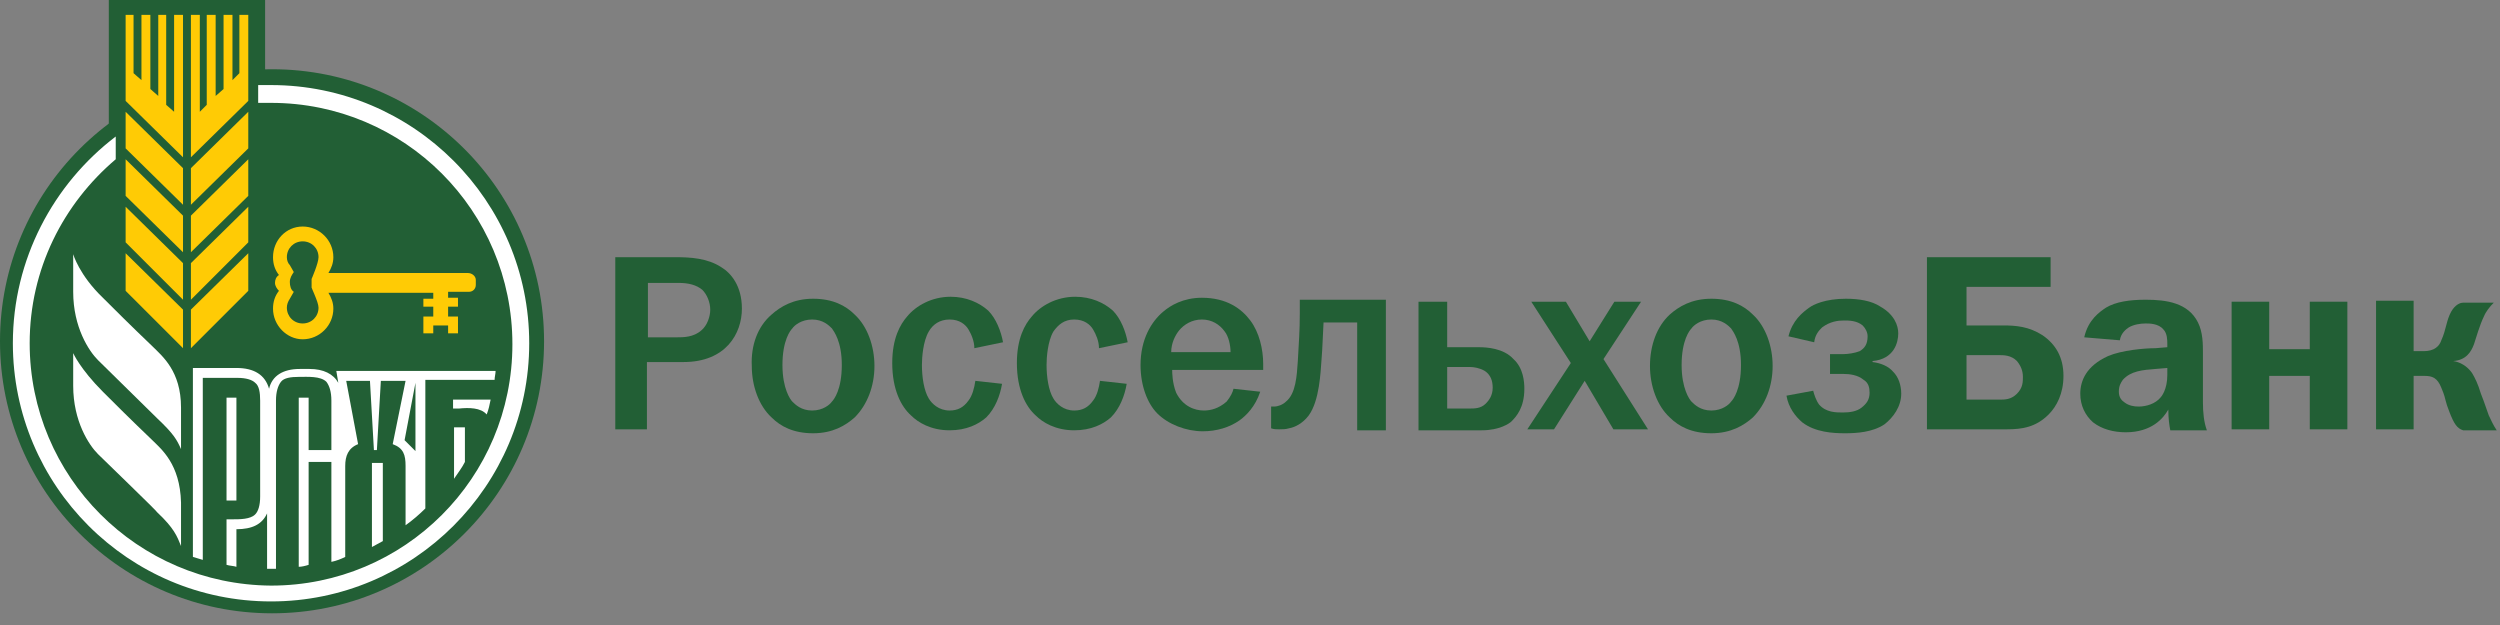 <svg width="208" height="52" viewBox="0 0 208 52" fill="none" xmlns="http://www.w3.org/2000/svg">
<rect x="0" y="0" width="208" height="52" fill="#808080" stroke="none"/>
<rect x="9.053" width="13.004" height="11.934" fill="#225F35"/>
<ellipse cx="22.633" cy="28.394" rx="22.633" ry="22.633" fill="#225F35"/>
<path d="M56.212 21.398C57.446 21.398 58.845 21.48 59.997 22.221C60.82 22.715 61.726 23.785 61.726 25.678C61.726 27.735 60.409 30.122 56.87 30.122H53.825V35.718H51.191V21.398H56.212ZM56.294 28.065C56.87 28.065 57.693 28.065 58.351 27.488C58.845 27.077 59.092 26.336 59.092 25.76C59.092 25.184 58.845 24.526 58.434 24.114C57.94 23.703 57.281 23.538 56.458 23.538H53.907V28.065H56.294Z" fill="#225F35"/>
<path d="M64.195 26.172C64.935 25.513 66.005 24.855 67.651 24.855C69.297 24.855 70.367 25.431 71.108 26.172C72.178 27.159 72.754 28.805 72.754 30.451C72.754 32.097 72.178 33.661 71.108 34.731C70.367 35.389 69.297 36.048 67.651 36.048C66.005 36.048 64.935 35.471 64.195 34.731C63.125 33.743 62.549 32.097 62.549 30.451C62.466 28.723 63.042 27.159 64.195 26.172ZM65.923 33.414C66.17 33.661 66.664 34.155 67.569 34.155C68.474 34.155 69.05 33.661 69.215 33.414C69.38 33.249 70.038 32.426 70.038 30.369C70.038 28.394 69.38 27.571 69.215 27.324C68.968 27.077 68.474 26.583 67.569 26.583C66.664 26.583 66.088 27.077 65.923 27.324C65.758 27.488 65.1 28.311 65.1 30.369C65.1 32.344 65.758 33.249 65.923 33.414Z" fill="#225F35"/>
<path d="M81.066 28.97C81.066 28.394 80.82 27.818 80.573 27.406C80.326 26.995 79.832 26.583 79.009 26.583C78.186 26.583 77.61 26.995 77.281 27.571C76.787 28.394 76.704 29.793 76.704 30.369C76.704 31.357 76.869 32.509 77.281 33.167C77.527 33.579 78.103 34.155 79.009 34.155C79.667 34.155 80.161 33.908 80.573 33.332C80.902 32.92 81.066 32.262 81.149 31.686L83.371 31.933C83.206 32.92 82.795 33.99 82.054 34.731C81.396 35.307 80.408 35.801 79.009 35.801C77.445 35.801 76.375 35.142 75.799 34.566C74.976 33.826 74.235 32.426 74.235 30.204C74.235 28.147 74.894 26.995 75.47 26.336C76.211 25.431 77.527 24.69 79.091 24.69C80.408 24.69 81.478 25.184 82.219 25.842C82.877 26.501 83.288 27.571 83.453 28.476L81.066 28.97Z" fill="#225F35"/>
<path d="M91.436 28.97C91.436 28.394 91.189 27.818 90.942 27.406C90.695 26.995 90.202 26.583 89.379 26.583C88.556 26.583 88.062 26.995 87.65 27.571C87.157 28.394 87.074 29.793 87.074 30.369C87.074 31.357 87.239 32.509 87.65 33.167C87.897 33.579 88.473 34.155 89.379 34.155C90.037 34.155 90.531 33.908 90.942 33.332C91.272 32.92 91.436 32.262 91.519 31.686L93.741 31.933C93.576 32.92 93.165 33.99 92.424 34.731C91.766 35.307 90.778 35.801 89.379 35.801C87.815 35.801 86.745 35.142 86.169 34.566C85.346 33.826 84.605 32.426 84.605 30.204C84.605 28.147 85.264 26.995 85.84 26.336C86.581 25.431 87.897 24.69 89.461 24.69C90.778 24.69 91.848 25.184 92.588 25.842C93.247 26.501 93.658 27.571 93.823 28.476L91.436 28.97Z" fill="#225F35"/>
<path d="M104.851 32.591C104.44 33.826 103.699 34.566 103.123 34.978C102.3 35.554 101.23 35.883 100.078 35.883C98.679 35.883 97.197 35.307 96.292 34.402C95.469 33.579 94.893 32.097 94.893 30.369C94.893 28.229 95.798 26.748 96.786 25.925C97.362 25.431 98.432 24.773 99.996 24.773C102.053 24.773 103.288 25.678 104.028 26.666C104.769 27.653 105.098 29.052 105.098 30.287V30.781H97.526C97.526 30.945 97.526 31.851 97.856 32.674C98.432 33.826 99.419 34.155 100.16 34.155C100.736 34.155 101.395 33.99 102.053 33.414C102.382 33.003 102.547 32.674 102.629 32.344L104.851 32.591ZM102.382 29.299C102.382 28.723 102.218 27.982 101.888 27.571C101.477 26.995 100.819 26.583 99.996 26.583C99.172 26.583 98.514 26.995 98.103 27.489C97.773 27.9 97.444 28.558 97.444 29.299H102.382Z" fill="#225F35"/>
<path d="M115.304 25.102V35.801H112.917V26.83H110.119C110.036 28.312 110.036 28.888 109.954 29.875C109.872 30.945 109.789 33.332 108.884 34.566C108.39 35.225 107.732 35.554 107.238 35.636C106.991 35.719 106.662 35.719 106.415 35.719C106.168 35.719 106.004 35.719 105.757 35.636V33.826H106.004C106.333 33.826 106.744 33.661 106.991 33.414C107.814 32.756 107.896 31.274 107.979 30.04C108.061 28.476 108.143 27.571 108.143 26.09V24.937H115.304V25.102Z" fill="#225F35"/>
<path d="M120.324 28.888H123.04C123.698 28.888 125.097 28.97 125.92 29.875C126.743 30.616 126.826 31.768 126.826 32.344C126.826 33.908 126.167 34.649 125.756 35.06C125.591 35.225 124.768 35.801 123.287 35.801H118.019V25.102H120.406V28.888H120.324ZM120.324 33.99H122.217C122.711 33.99 123.204 33.99 123.616 33.579C123.863 33.332 124.192 32.92 124.192 32.262C124.192 31.686 124.027 31.192 123.534 30.863C123.122 30.616 122.628 30.534 122.299 30.534H120.406V33.99H120.324Z" fill="#225F35"/>
<path d="M130.282 25.102L132.258 28.394L134.315 25.102H136.537L133.41 29.875L137.113 35.719H134.233L131.846 31.686L129.295 35.719H127.073L130.694 30.204L127.402 25.102H130.282Z" fill="#225F35"/>
<path d="M138.924 26.172C139.665 25.513 140.734 24.855 142.381 24.855C144.027 24.855 145.096 25.431 145.837 26.172C146.907 27.159 147.483 28.805 147.483 30.451C147.483 32.097 146.907 33.661 145.837 34.731C145.096 35.389 144.027 36.048 142.381 36.048C140.734 36.048 139.665 35.471 138.924 34.731C137.854 33.743 137.278 32.097 137.278 30.451C137.278 28.723 137.854 27.159 138.924 26.172ZM140.734 33.414C140.981 33.661 141.475 34.155 142.381 34.155C143.286 34.155 143.862 33.661 144.027 33.414C144.191 33.249 144.85 32.426 144.85 30.369C144.85 28.394 144.191 27.571 144.027 27.324C143.78 27.077 143.286 26.583 142.381 26.583C141.475 26.583 140.899 27.077 140.734 27.324C140.57 27.488 139.911 28.311 139.911 30.369C139.911 32.344 140.57 33.249 140.734 33.414Z" fill="#225F35"/>
<path d="M148.8 27.982C149.129 26.665 149.952 26.007 150.528 25.595C150.858 25.349 151.845 24.855 153.573 24.855C154.643 24.855 155.713 25.019 156.454 25.513C157.606 26.172 157.935 27.077 157.935 27.735C157.935 28.476 157.606 29.875 155.796 30.04V30.122C156.454 30.204 157.112 30.451 157.524 30.945C157.935 31.357 158.182 32.015 158.182 32.756C158.182 33.825 157.524 34.731 156.783 35.307C155.796 35.965 154.479 36.048 153.491 36.048C152.504 36.048 151.022 35.965 149.952 35.142C149.376 34.648 148.8 33.908 148.635 32.92L150.858 32.509C150.94 32.838 151.104 33.332 151.351 33.661C151.927 34.319 152.75 34.319 153.327 34.319C153.903 34.319 154.479 34.237 154.89 33.908C155.302 33.579 155.549 33.249 155.549 32.673C155.549 32.262 155.466 31.85 155.055 31.603C154.561 31.192 153.903 31.11 153.327 31.11H152.257V29.464H153.327C153.738 29.464 154.314 29.381 154.726 29.217C155.137 28.97 155.384 28.641 155.384 27.982C155.384 27.653 155.219 27.324 154.973 27.077C154.479 26.665 153.82 26.665 153.409 26.665C152.915 26.665 152.257 26.748 151.598 27.241C151.351 27.488 151.022 27.818 150.94 28.476L148.8 27.982Z" fill="#225F35"/>
<path d="M170.527 23.867H163.614V27.077H166.659C167.729 27.077 168.799 27.159 169.951 27.9C171.021 28.641 171.68 29.711 171.68 31.274C171.68 32.756 171.104 33.826 170.445 34.484C169.375 35.554 168.223 35.718 166.988 35.718H160.322V21.398H170.61V23.867H170.527ZM163.614 33.249H166.33C166.824 33.249 167.318 33.249 167.811 32.756C168.305 32.262 168.305 31.768 168.305 31.357C168.305 30.863 168.141 30.451 167.811 30.04C167.318 29.546 166.742 29.546 166.248 29.546H163.614V33.249Z" fill="#225F35"/>
<path d="M173.408 28.065C173.737 26.583 174.725 25.925 175.219 25.596C176.042 25.102 177.194 24.937 178.511 24.937C180.239 24.937 182.05 25.184 182.873 26.83C183.284 27.653 183.284 28.641 183.284 29.381V33.496C183.284 34.32 183.366 35.143 183.613 35.801H180.568C180.486 35.389 180.404 34.813 180.404 34.073C179.992 34.813 179.004 35.966 176.865 35.966C175.877 35.966 174.889 35.719 174.149 35.143C173.49 34.566 173.079 33.743 173.079 32.756C173.079 31.686 173.573 30.451 175.383 29.628C176.535 29.135 178.428 28.97 179.334 28.97L180.321 28.888V28.641C180.321 28.312 180.321 27.735 179.992 27.406C179.581 26.913 178.84 26.913 178.511 26.913C178.099 26.913 177.523 26.995 177.111 27.242C176.865 27.406 176.453 27.735 176.371 28.312L173.408 28.065ZM179.334 30.698C178.264 30.781 177.276 30.863 176.618 31.604C176.453 31.851 176.288 32.097 176.288 32.591C176.288 33.085 176.535 33.332 176.782 33.496C177.111 33.743 177.523 33.826 177.934 33.826C178.593 33.826 179.334 33.579 179.745 33.085C179.827 33.003 180.321 32.427 180.321 31.192V30.616L179.334 30.698Z" fill="#225F35"/>
<path d="M188.798 25.102V29.052H192.173V25.102H195.3V35.719H192.173V31.274H188.798V35.719H185.671V25.102H188.798Z" fill="#225F35"/>
<path d="M200.814 25.102V29.217H201.637C202.542 29.217 202.954 28.805 203.119 28.311C203.53 27.406 203.53 26.665 203.942 25.925C204.271 25.349 204.682 25.184 204.929 25.184H207.481C207.151 25.513 206.822 25.925 206.658 26.336C206.328 26.994 205.999 28.147 205.835 28.64C205.588 29.299 205.176 29.957 204.106 30.04C204.682 30.122 205.258 30.451 205.67 31.027C205.917 31.439 206.164 31.933 206.411 32.756C206.74 33.579 206.822 33.908 207.069 34.566C207.316 35.06 207.398 35.307 207.727 35.801H204.929C204.435 35.636 204.188 35.307 203.777 34.237C203.448 33.414 203.448 33.085 203.283 32.673L203.119 32.262C202.789 31.439 202.378 31.274 201.719 31.274H200.814V35.718H197.687V25.019H200.814V25.102Z" fill="#225F35"/>
<path fill-rule="evenodd" clip-rule="evenodd" d="M15.884 28.97L20.657 24.197V21.069L15.884 25.76V28.97Z" fill="#FFCB05"/>
<path fill-rule="evenodd" clip-rule="evenodd" d="M15.884 17.036L20.657 12.345V9.3L15.884 13.991V17.036Z" fill="#FFCB05"/>
<path fill-rule="evenodd" clip-rule="evenodd" d="M15.884 20.987L20.657 16.296V13.251L15.884 17.942V20.987Z" fill="#FFCB05"/>
<path fill-rule="evenodd" clip-rule="evenodd" d="M14.485 9.3L13.827 8.724V1.235H13.168V7.983L12.51 7.407V1.235H11.769V6.666L11.111 6.09V1.235H10.452V8.395L15.226 13.086V1.235H14.485V9.3Z" fill="#FFCB05"/>
<path fill-rule="evenodd" clip-rule="evenodd" d="M15.884 24.937L20.657 20.163V17.201L15.884 21.892V24.937Z" fill="#FFCB05"/>
<path fill-rule="evenodd" clip-rule="evenodd" d="M10.452 24.197L15.226 28.97V25.76L10.452 21.069V24.197Z" fill="#FFCB05"/>
<path fill-rule="evenodd" clip-rule="evenodd" d="M19.917 6.09L19.341 6.666V1.235H18.6V7.407L17.942 7.983V1.235H17.201V8.724L16.625 9.3V1.235H15.884V13.086L20.657 8.395V1.235H19.917V6.09Z" fill="#FFCB05"/>
<path fill-rule="evenodd" clip-rule="evenodd" d="M10.452 12.345L15.226 17.036V13.991L10.452 9.3V12.345Z" fill="#FFCB05"/>
<path fill-rule="evenodd" clip-rule="evenodd" d="M10.452 16.296L15.226 20.987V17.942L10.452 13.251V16.296Z" fill="#FFCB05"/>
<path fill-rule="evenodd" clip-rule="evenodd" d="M10.452 20.163L15.226 24.937V21.892L10.452 17.201V20.163Z" fill="#FFCB05"/>
<path fill-rule="evenodd" clip-rule="evenodd" d="M38.928 22.715H27.818H27.324C27.571 22.304 27.735 21.892 27.735 21.398C27.735 19.999 26.583 18.847 25.184 18.847C23.785 18.847 22.715 19.999 22.715 21.398C22.715 21.974 22.88 22.468 23.209 22.88C22.962 23.044 22.88 23.291 22.88 23.538C22.88 23.785 23.044 24.032 23.209 24.197C22.88 24.608 22.715 25.102 22.715 25.678C22.715 27.077 23.867 28.229 25.184 28.229C26.583 28.229 27.735 27.077 27.735 25.678C27.735 25.184 27.571 24.773 27.324 24.361H29.464H36.048V24.855H35.225V25.513H36.048V26.336H35.225V27.735H36.048V27.077H37.282V27.735H38.105V26.336H37.282V25.513H38.105V24.773H37.282V24.279H39.011C39.34 24.279 39.587 24.032 39.587 23.703V23.291C39.587 22.962 39.258 22.715 38.928 22.715ZM26.501 25.596C26.501 26.336 25.925 26.912 25.184 26.912C24.443 26.912 23.867 26.336 23.867 25.596C23.867 25.349 23.95 25.102 24.114 24.855L24.443 24.279C24.197 24.114 24.114 23.785 24.114 23.456C24.114 23.127 24.279 22.88 24.443 22.633L24.114 22.057C23.95 21.892 23.867 21.645 23.867 21.398C23.867 20.657 24.443 20.081 25.184 20.081C25.925 20.081 26.501 20.657 26.501 21.398C26.501 21.892 25.925 23.209 25.925 23.209V23.867C25.843 23.867 26.501 25.102 26.501 25.596Z" fill="#FFCB05"/>
<path fill-rule="evenodd" clip-rule="evenodd" d="M6.09 21.151V24.279C6.09 27.242 7.407 29.217 8.148 29.958C8.559 30.369 13.004 34.731 13.086 34.813C14.485 36.13 14.732 36.624 15.061 37.365V33.908C15.061 30.863 13.497 29.628 12.674 28.805C10.781 26.995 9.547 25.76 8.559 24.773C6.584 22.88 6.09 21.151 6.09 21.151Z" fill="white"/>
<path fill-rule="evenodd" clip-rule="evenodd" d="M12.674 36.624C10.781 34.813 9.547 33.579 8.559 32.591C6.666 30.698 6.09 29.381 6.09 29.381V32.097C6.09 35.06 7.407 37.035 8.148 37.776C8.559 38.188 13.086 42.55 13.086 42.632C14.485 43.949 14.732 44.607 15.061 45.43V41.809C14.979 38.599 13.415 37.364 12.674 36.624Z" fill="white"/>
<path fill-rule="evenodd" clip-rule="evenodd" d="M22.55 7.078C22.221 7.078 21.892 7.078 21.48 7.078V8.559C21.81 8.559 22.139 8.559 22.55 8.559C33.661 8.559 42.632 17.53 42.632 28.641C42.632 39.751 33.661 48.722 22.55 48.722C11.44 48.64 2.469 39.669 2.469 28.558C2.469 22.386 5.267 16.954 9.629 13.25V11.357C4.444 15.308 1.07 21.563 1.07 28.558C1.07 40.41 10.699 50.039 22.55 50.039C34.402 50.039 44.031 40.41 44.031 28.558C44.031 16.707 34.402 7.078 22.55 7.078Z" fill="white"/>
<path fill-rule="evenodd" clip-rule="evenodd" d="M37.776 39.834C38.105 39.34 38.434 38.928 38.681 38.434V35.554H37.776V39.834Z" fill="white"/>
<path fill-rule="evenodd" clip-rule="evenodd" d="M40.492 34.484C40.657 34.072 40.739 33.661 40.821 33.249H37.694V33.99H38.188C39.011 33.908 39.998 33.908 40.492 34.484Z" fill="white"/>
<path d="M19.67 33.085H18.847V41.644H19.67V33.085Z" fill="white"/>
<path fill-rule="evenodd" clip-rule="evenodd" d="M16.954 31.439H19.752C20.493 31.439 20.987 31.604 21.234 31.851C21.563 32.097 21.645 32.673 21.645 33.332V41.315C21.645 42.056 21.48 42.55 21.234 42.797C20.822 43.208 19.999 43.208 19.258 43.208C19.094 43.208 18.929 43.208 18.847 43.208V46.994C19.094 47.076 19.423 47.076 19.67 47.158V44.031C20.987 44.031 21.81 43.62 22.221 42.714V47.323C22.303 47.323 22.386 47.323 22.468 47.323C22.633 47.323 22.797 47.323 22.962 47.323V33.332C22.962 32.591 23.127 32.097 23.373 31.768C23.62 31.439 24.197 31.357 24.855 31.357C25.596 31.357 26.666 31.274 27.159 31.768C27.406 32.097 27.571 32.591 27.571 33.332V37.447H25.678V33.085H24.855V47.158C25.102 47.158 25.431 47.076 25.678 46.994V38.434H27.571V46.747C27.982 46.665 28.394 46.5 28.723 46.335V38.764C28.723 37.941 28.97 37.282 29.793 36.953L28.805 31.686H30.78L31.11 37.447H31.357L31.686 31.686H33.743L32.673 36.953C33.579 37.282 33.743 37.858 33.743 38.764V43.702C34.319 43.29 34.896 42.797 35.389 42.303V31.604H41.15C41.15 31.357 41.233 31.11 41.233 30.863H27.982L28.147 31.851C27.735 31.11 26.912 30.698 25.76 30.698H24.937C23.538 30.698 22.633 31.274 22.386 32.344C22.057 31.192 21.151 30.616 19.67 30.616H16.049V46.335C16.296 46.418 16.625 46.5 16.872 46.582V31.439H16.954ZM34.566 37.529L33.661 36.624L34.566 31.851V37.529Z" fill="white"/>
<path fill-rule="evenodd" clip-rule="evenodd" d="M30.945 45.512C31.274 45.348 31.521 45.183 31.851 45.019V38.517H30.945V45.512Z" fill="white"/>
</svg>
